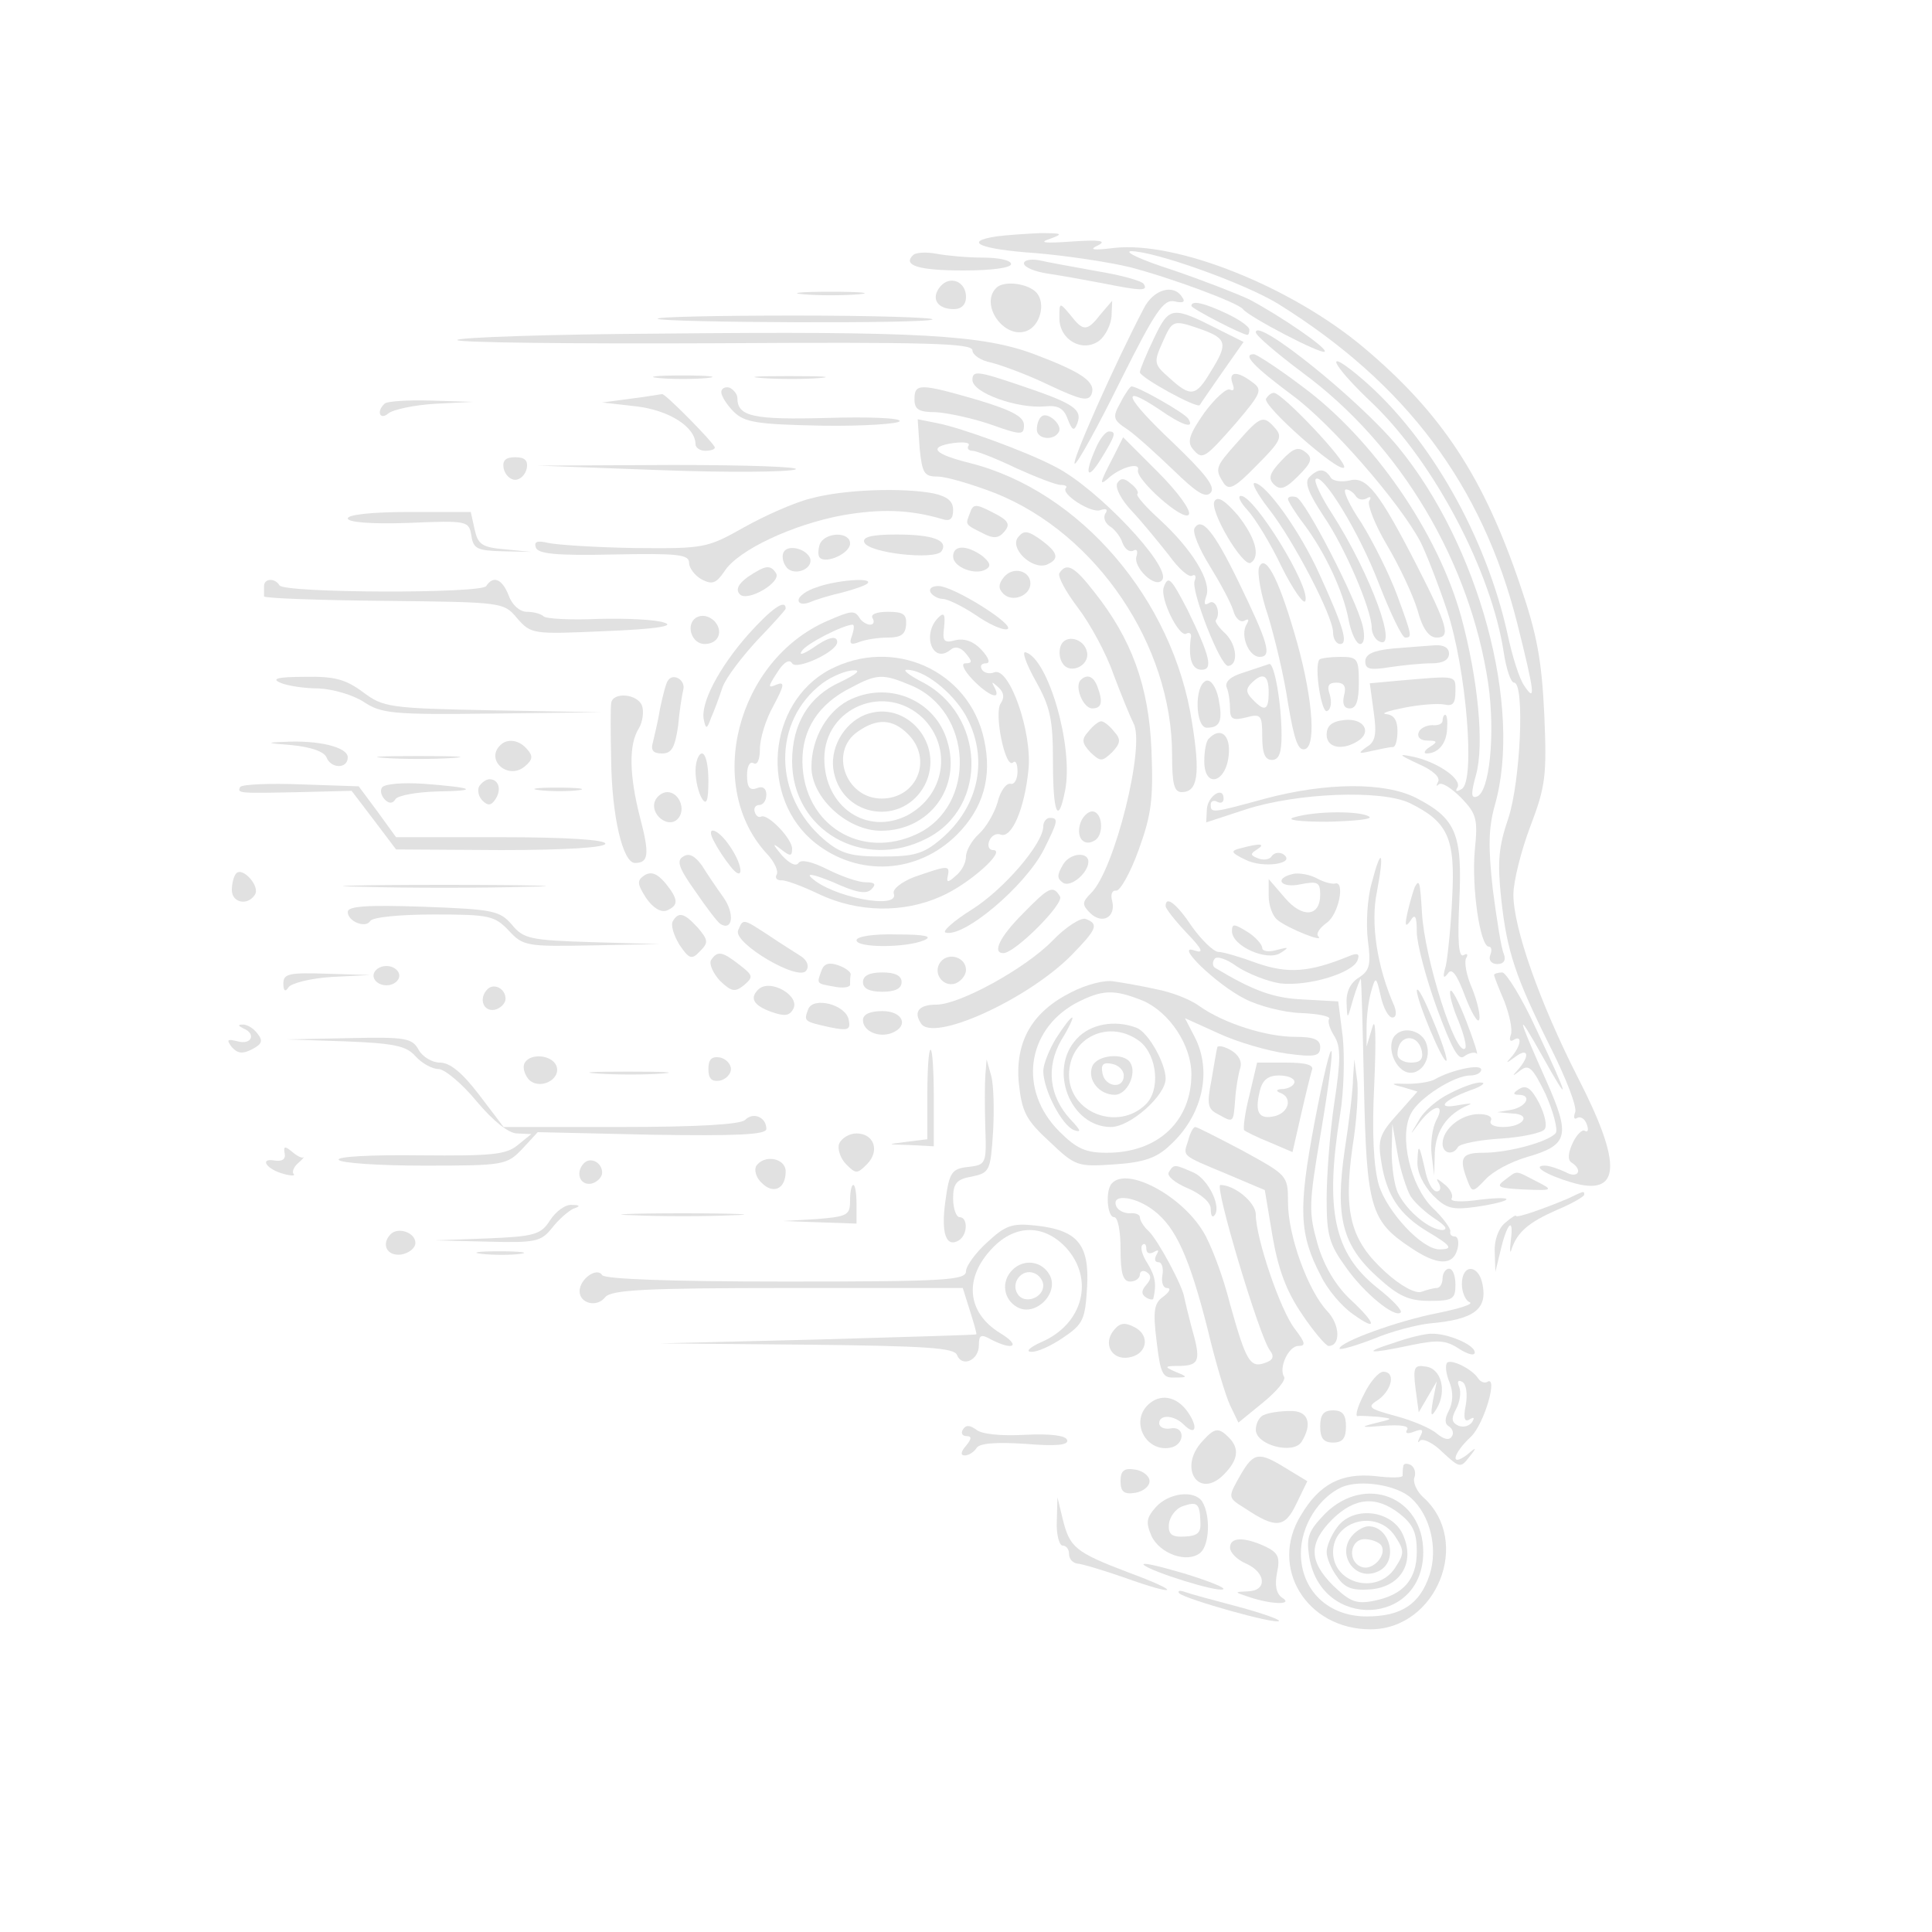  <svg  version="1.0" xmlns="http://www.w3.org/2000/svg"  width="300pt" height="300pt" viewBox="0 0 300 300"  preserveAspectRatio="xMidYMid meet">  <g transform="translate(0,300) scale(0.1,-0.1)" fill="#e1e1e1" stroke="none"> <path d="M1548 2633 c-54 -8 -27 -20 60 -26 48 -4 114 -14 147 -22 65 -17 167 -55 175 -65 9 -12 122 -71 127 -66 5 5 -68 55 -117 81 -19 9 -73 30 -120 46 -47 15 -75 28 -64 29 37 0 177 -50 229 -82 199 -124 317 -282 371 -496 27 -108 29 -124 11 -97 -8 11 -19 47 -26 80 -33 150 -119 304 -224 395 -64 55 -52 26 16 -38 95 -92 183 -260 202 -385 4 -26 11 -47 16 -47 17 0 10 -154 -9 -211 -15 -44 -17 -67 -11 -124 9 -83 22 -122 78 -234 23 -46 40 -90 37 -98 -3 -8 -2 -12 3 -9 5 3 12 -1 15 -10 3 -8 2 -13 -3 -10 -4 3 -13 -6 -19 -19 -7 -15 -8 -26 -2 -30 19 -12 10 -26 -9 -15 -11 5 -25 10 -32 10 -21 0 1 -14 41 -26 77 -23 80 27 10 163 -59 116 -100 232 -100 284 0 20 12 68 26 105 24 63 26 79 22 174 -4 84 -11 124 -37 200 -57 169 -122 268 -243 370 -113 95 -291 166 -388 155 -33 -4 -40 -3 -25 4 14 7 3 9 -40 6 -43 -3 -53 -2 -35 4 22 8 20 9 -15 9 -22 -1 -52 -3 -67 -5z"/> <path d="M1418 2604 c-17 -16 8 -24 78 -24 43 0 74 4 74 10 0 6 -20 10 -44 10 -24 0 -56 3 -72 6 -16 3 -32 2 -36 -2z"/> <path d="M1590 2591 c0 -6 17 -13 38 -16 20 -3 59 -10 85 -15 60 -12 70 -12 63 -1 -3 5 -36 14 -73 20 -38 7 -78 14 -90 17 -13 2 -23 0 -23 -5z"/> <path d="M1460 2555 c-15 -18 -5 -35 21 -35 12 0 19 7 19 19 0 24 -25 34 -40 16z"/> <path d="M1547 2553 c-26 -26 12 -80 47 -67 21 8 30 42 16 59 -13 15 -51 20 -63 8z"/> <path d="M1248 2543 c23 -2 61 -2 85 0 23 2 4 4 -43 4 -47 0 -66 -2 -42 -4z"/> <path d="M1776 2521 c-45 -86 -114 -241 -107 -241 4 0 36 58 71 129 54 108 67 127 84 123 13 -3 17 -1 12 6 -13 22 -45 13 -60 -17z"/> <path d="M1645 2506 c0 -34 36 -54 62 -35 10 8 18 25 19 38 l1 24 -18 -21 c-21 -27 -27 -27 -47 -1 -17 20 -17 20 -17 -5z"/> <path d="M1850 2525 c0 -4 79 -45 87 -45 2 0 3 4 3 8 0 5 -16 16 -35 25 -36 17 -55 21 -55 12z"/> <path d="M1792 2475 c-12 -25 -22 -49 -22 -53 0 -8 89 -57 93 -51 1 2 17 25 35 51 l33 47 -38 19 c-73 37 -77 37 -101 -13z m75 13 c38 -14 40 -22 13 -65 -23 -39 -31 -40 -64 -10 -24 21 -25 24 -11 55 16 36 16 36 62 20z"/> <path d="M1021 2505 c7 -6 420 -8 427 -1 3 3 -93 6 -213 6 -120 0 -216 -2 -214 -5z"/> <path d="M1028 2482 c-175 -1 -318 -6 -318 -10 0 -4 180 -6 400 -5 332 2 400 0 400 -11 0 -7 13 -16 29 -19 16 -4 57 -19 90 -35 49 -23 61 -26 66 -14 7 19 -15 34 -89 62 -80 30 -180 36 -578 32z"/> <path d="M1950 2484 c0 -5 33 -33 73 -63 152 -112 260 -294 288 -483 11 -78 2 -169 -18 -175 -9 -3 -9 5 -1 34 13 47 3 149 -23 245 -36 131 -137 277 -247 358 -37 28 -71 50 -75 50 -19 0 1 -20 60 -64 60 -44 167 -167 199 -228 8 -16 27 -64 41 -106 30 -91 44 -264 23 -277 -8 -5 -11 -4 -7 2 8 13 -31 40 -69 48 -24 5 -22 3 8 -11 23 -10 35 -21 31 -28 -3 -6 -3 -8 1 -4 5 4 20 -6 35 -21 24 -25 26 -33 21 -82 -5 -56 8 -149 22 -149 4 0 5 -6 2 -13 -3 -8 2 -14 11 -14 10 0 14 6 10 16 -4 9 -11 54 -17 100 -7 64 -7 94 3 130 44 153 -25 405 -150 557 -61 74 -221 202 -221 178z"/> <path d="M1510 2410 c0 -20 70 -45 113 -41 20 2 29 -3 35 -20 7 -18 10 -19 15 -6 8 22 -7 31 -90 59 -65 22 -73 23 -73 8z"/> <path d="M1023 2413 c20 -2 54 -2 75 0 20 2 3 4 -38 4 -41 0 -58 -2 -37 -4z"/> <path d="M1183 2413 c26 -2 67 -2 90 0 23 2 2 3 -48 3 -49 0 -68 -1 -42 -3z"/> <path d="M1914 2404 c3 -8 2 -12 -4 -9 -5 3 -23 -13 -40 -36 -23 -33 -27 -45 -18 -56 15 -18 18 -16 68 41 39 46 41 51 24 63 -24 18 -37 16 -30 -3z"/> <path d="M1120 2391 c0 -6 9 -20 19 -30 17 -17 36 -20 138 -22 64 -1 119 3 120 7 2 5 -49 7 -113 5 -114 -3 -139 2 -139 31 0 6 -6 13 -12 16 -7 2 -13 -1 -13 -7z"/> <path d="M1420 2380 c0 -16 7 -20 33 -20 17 -1 56 -9 85 -19 48 -17 52 -17 52 -1 0 13 -19 23 -72 39 -90 26 -98 26 -98 1z"/> <path d="M1740 2375 c-13 -23 -12 -27 11 -42 13 -9 45 -38 71 -63 36 -35 50 -44 58 -35 8 9 -9 30 -59 78 -73 69 -84 93 -22 52 37 -26 57 -32 46 -15 -6 9 -78 50 -88 50 -2 0 -10 -11 -17 -25z"/> <path d="M980 2381 l-45 -6 53 -6 c51 -6 92 -32 92 -59 0 -5 7 -10 15 -10 8 0 15 2 15 5 0 6 -79 86 -82 83 -2 0 -23 -4 -48 -7z"/> <path d="M1966 2381 c-7 -10 113 -116 121 -107 7 7 -96 116 -109 116 -4 0 -9 -4 -12 -9z"/> <path d="M597 2373 c-13 -12 -7 -26 6 -15 7 6 40 13 72 15 l60 3 -66 2 c-36 1 -69 -1 -72 -5z"/> <path d="M1617 2353 c-4 -3 -7 -12 -7 -20 0 -15 26 -18 34 -4 7 11 -18 33 -27 24z"/> <path d="M1428 2304 c4 -39 7 -44 28 -44 13 0 54 -12 90 -26 157 -63 274 -236 274 -406 0 -45 3 -58 15 -58 25 0 29 28 16 108 -29 191 -174 360 -345 403 -56 14 -66 25 -26 31 16 2 27 1 24 -4 -3 -4 0 -8 6 -8 6 0 37 -12 68 -27 31 -14 62 -26 69 -26 7 0 11 -2 8 -5 -8 -9 40 -40 54 -34 9 3 12 1 7 -6 -3 -6 0 -14 7 -19 7 -4 17 -16 20 -26 4 -10 11 -15 17 -12 5 3 7 0 5 -8 -7 -17 30 -53 40 -37 13 21 -101 142 -166 175 -43 23 -147 61 -184 68 l-30 6 3 -45z"/> <path d="M1922 2314 c-35 -39 -36 -42 -22 -64 8 -12 17 -8 51 27 36 36 41 44 30 57 -19 22 -23 21 -59 -20z"/> <path d="M1702 2305 c-19 -42 -14 -53 8 -17 22 36 24 42 12 42 -5 0 -14 -11 -20 -25z"/> <path d="M1730 2293 c-24 -46 -24 -49 -6 -33 20 16 47 22 43 10 -4 -14 71 -81 79 -69 4 6 -17 35 -48 66 l-54 54 -14 -28z"/> <path d="M1990 2285 c-19 -20 -21 -28 -12 -37 10 -10 18 -7 38 13 21 21 23 28 11 37 -11 9 -19 6 -37 -13z"/> <path d="M782 2273 c2 -10 10 -18 18 -18 8 0 16 8 18 18 2 12 -3 17 -18 17 -15 0 -20 -5 -18 -17z"/> <path d="M1025 2270 c105 -4 199 -3 210 1 11 4 -74 7 -190 7 l-210 -1 190 -7z"/> <path d="M2033 2259 c-8 -8 -1 -25 22 -60 33 -48 75 -146 75 -174 0 -8 5 -17 10 -20 34 -21 -11 103 -72 198 -17 26 -28 50 -25 53 10 11 67 -81 98 -162 18 -46 36 -84 41 -84 11 0 11 2 -13 67 -12 32 -37 82 -55 111 -19 28 -30 52 -24 52 5 0 12 -5 15 -10 4 -6 11 -7 17 -4 6 4 8 2 4 -4 -3 -6 9 -37 28 -69 19 -32 40 -77 47 -100 8 -30 18 -43 30 -43 22 0 17 18 -31 112 -58 113 -78 139 -104 132 -13 -3 -27 -1 -30 5 -9 14 -19 14 -33 0z"/> <path d="M1735 2250 c-4 -7 6 -26 22 -43 17 -18 42 -49 58 -69 15 -21 31 -35 36 -32 5 3 7 -1 4 -8 -6 -15 40 -133 52 -132 16 1 14 32 -4 50 -10 9 -17 19 -15 21 8 11 0 33 -10 27 -8 -5 -9 -2 -5 10 9 23 -22 73 -72 119 -22 20 -37 37 -35 40 3 2 -2 10 -10 16 -10 9 -16 9 -21 1z"/> <path d="M1970 2210 c38 -48 100 -167 100 -192 0 -10 5 -18 11 -18 13 0 5 27 -32 108 -30 67 -84 142 -101 142 -5 0 5 -18 22 -40z"/> <path d="M1259 2226 c-25 -6 -72 -27 -104 -45 -57 -32 -61 -33 -169 -32 -61 1 -122 5 -135 8 -17 4 -22 2 -19 -7 3 -10 31 -13 121 -11 100 2 117 0 117 -13 0 -8 9 -20 20 -26 16 -8 22 -6 35 13 21 33 107 73 184 87 58 10 103 9 154 -6 12 -4 17 0 17 14 0 14 -9 21 -31 26 -49 9 -139 6 -190 -8z"/> <path d="M1886 2222 c-9 -14 44 -103 56 -96 16 10 7 40 -20 74 -20 23 -31 30 -36 22z"/> <path d="M1937 2208 c12 -13 36 -52 53 -88 18 -36 35 -60 37 -53 8 22 -79 163 -100 163 -6 0 -1 -10 10 -22z"/> <path d="M2000 2225 c0 -3 11 -21 24 -38 34 -45 62 -106 70 -149 4 -21 12 -38 18 -38 6 0 8 11 4 28 -10 42 -89 195 -103 200 -7 2 -13 1 -13 -3z"/> <path d="M1506 2203 c-7 -18 -8 -17 20 -31 17 -9 25 -8 34 3 9 11 6 17 -18 29 -27 14 -31 14 -36 -1z"/> <path d="M540 2195 c0 -6 36 -9 94 -7 93 4 94 3 98 -20 3 -20 9 -23 48 -24 l45 -1 -41 4 c-36 3 -42 8 -47 31 l-6 27 -95 0 c-57 0 -96 -4 -96 -10z"/> <path d="M1855 2180 c-4 -6 7 -32 23 -58 16 -26 33 -57 37 -70 3 -12 11 -19 17 -16 7 4 8 2 4 -5 -11 -17 3 -51 20 -51 20 0 13 22 -33 117 -38 78 -57 101 -68 83z"/> <path d="M1581 2166 c-14 -17 21 -51 44 -43 21 9 18 19 -9 39 -20 14 -26 15 -35 4z"/> <path d="M1273 2155 c-3 -9 -3 -18 0 -21 10 -10 47 7 47 22 0 19 -39 18 -47 -1z"/> <path d="M1342 2158 c6 -17 110 -28 120 -14 11 17 -13 26 -70 26 -39 0 -53 -4 -50 -12z"/> <path d="M1217 2143 c-3 -5 -2 -15 3 -22 10 -17 43 -6 38 12 -6 15 -34 22 -41 10z"/> <path d="M1480 2136 c0 -17 35 -30 51 -20 9 5 6 11 -6 21 -24 17 -45 17 -45 -1z"/> <path d="M1955 2119 c-3 -9 3 -43 14 -75 10 -33 25 -94 31 -136 10 -59 16 -75 27 -71 18 7 10 90 -18 183 -25 85 -45 121 -54 99z"/> <path d="M1161 2104 c-15 -11 -19 -20 -12 -27 12 -12 65 19 56 33 -9 14 -17 12 -44 -6z"/> <path d="M1559 2104 c-9 -11 -9 -18 -1 -26 14 -14 42 -3 42 16 0 20 -27 27 -41 10z"/> <path d="M1645 2110 c-3 -5 10 -29 29 -54 19 -25 44 -71 55 -103 12 -32 26 -66 31 -76 19 -33 -29 -228 -66 -264 -14 -14 -14 -18 -1 -31 19 -18 40 -6 34 19 -3 10 0 17 6 16 6 -1 22 27 35 63 20 55 23 79 20 155 -4 100 -31 173 -89 246 -31 40 -43 46 -54 29z"/> <path d="M410 2090 c0 -5 0 -13 0 -16 0 -3 84 -6 186 -7 185 -2 186 -2 207 -27 22 -25 24 -25 137 -20 78 3 108 8 92 13 -13 5 -59 7 -102 6 -43 -2 -82 0 -86 4 -4 4 -16 7 -26 7 -11 0 -23 11 -28 25 -10 26 -24 32 -35 15 -7 -12 -313 -11 -321 1 -7 12 -24 11 -24 -1z"/> <path d="M1268 2088 c-16 -5 -28 -14 -28 -20 0 -6 8 -7 18 -3 9 4 32 11 50 15 19 5 36 11 39 14 10 10 -50 5 -79 -6z"/> <path d="M1807 2088 c-6 -18 24 -78 35 -72 5 3 9 0 7 -7 -4 -32 2 -49 17 -49 18 0 13 21 -22 93 -26 50 -30 54 -37 35z"/> <path d="M1445 2080 c3 -5 12 -10 19 -10 7 0 30 -11 51 -25 20 -14 42 -24 49 -22 15 5 -83 67 -107 67 -10 0 -15 -4 -12 -10z"/> <path d="M1162 2015 c-46 -52 -75 -108 -69 -133 3 -15 5 -14 11 3 5 11 13 33 18 48 6 16 31 48 54 73 24 25 44 47 44 49 0 16 -23 -1 -58 -40z"/> <path d="M1081 2041 c-17 -11 -7 -41 13 -41 22 0 30 20 15 36 -9 8 -19 10 -28 5z"/> <path d="M1285 2036 c-141 -61 -192 -258 -93 -363 11 -12 17 -26 14 -31 -3 -5 0 -9 7 -9 6 1 33 -9 60 -22 60 -28 130 -29 188 -3 44 19 103 72 81 72 -6 0 -9 6 -6 14 3 8 11 13 18 10 17 -6 37 40 43 101 6 59 -30 160 -53 151 -7 -3 -16 -1 -19 4 -4 6 -1 10 6 10 7 0 5 8 -7 21 -12 13 -26 18 -40 15 -18 -5 -21 -2 -18 20 2 20 0 24 -9 15 -26 -26 -9 -73 19 -50 7 6 16 4 24 -6 10 -12 10 -15 -1 -15 -7 0 -3 -10 11 -25 25 -26 46 -34 34 -12 -5 9 -4 9 6 0 9 -8 10 -16 4 -25 -11 -15 7 -103 19 -92 4 4 7 -2 7 -14 0 -12 -5 -21 -11 -19 -7 1 -16 -12 -20 -29 -5 -17 -18 -39 -29 -49 -11 -10 -20 -26 -20 -35 0 -10 -7 -23 -16 -30 -12 -11 -15 -11 -12 1 3 16 -1 15 -53 -3 -20 -8 -34 -19 -31 -26 8 -25 -96 -5 -128 25 -9 8 5 5 34 -7 35 -16 51 -19 59 -11 8 8 6 11 -9 11 -11 0 -37 9 -59 20 -24 12 -41 16 -45 10 -4 -6 -14 -1 -26 12 -15 18 -15 20 -1 9 14 -11 17 -11 17 1 0 16 -38 55 -48 50 -4 -2 -8 1 -10 7 -2 6 1 11 7 11 6 0 11 7 11 16 0 10 -6 14 -15 10 -11 -4 -15 2 -15 20 0 14 4 22 10 19 6 -4 10 6 10 22 0 16 9 46 21 67 17 32 18 38 5 33 -14 -6 -14 -4 1 19 10 16 19 21 23 14 7 -11 70 18 70 33 0 11 -14 8 -39 -10 -14 -9 -21 -11 -16 -4 6 11 65 41 79 41 3 0 2 -8 -1 -17 -5 -13 -2 -15 11 -10 10 4 30 7 45 7 20 0 27 5 28 20 1 16 -4 20 -28 20 -18 0 -28 -4 -24 -10 3 -5 2 -10 -4 -10 -5 0 -13 5 -16 10 -8 13 -13 12 -50 -4z"/> <path d="M1647 1997 c-3 -8 -2 -20 3 -27 11 -18 42 -4 38 17 -4 22 -34 29 -41 10z"/> <path d="M2163 1993 c-31 -3 -43 -9 -43 -20 0 -12 7 -14 38 -9 20 3 49 6 65 6 17 0 27 5 27 15 0 9 -8 14 -22 13 -13 -1 -42 -3 -65 -5z"/> <path d="M1608 1943 c23 -41 27 -60 27 -125 0 -81 8 -101 19 -45 13 68 -26 203 -61 214 -7 3 0 -17 15 -44z"/> <path d="M1288 1960 c-97 -52 -109 -200 -22 -269 67 -53 159 -48 220 13 41 41 55 90 42 148 -23 107 -141 160 -240 108z m17 -19 c-49 -22 -75 -65 -75 -123 0 -107 110 -171 209 -120 97 49 91 194 -9 244 -19 10 -29 18 -22 18 27 0 70 -34 91 -70 37 -66 22 -142 -38 -193 -27 -23 -42 -27 -91 -27 -48 0 -64 4 -90 26 -80 68 -81 184 -3 243 15 11 37 20 48 20 13 1 5 -6 -20 -18z m109 -5 c97 -40 103 -187 10 -231 -87 -41 -176 14 -178 111 -1 51 25 91 75 116 41 22 50 22 93 4z"/> <path d="M1323 1915 c-37 -16 -63 -60 -63 -106 0 -48 56 -99 108 -99 75 0 125 67 103 139 -18 62 -87 93 -148 66z m111 -31 c45 -46 33 -119 -25 -150 -63 -32 -129 13 -129 88 0 80 96 119 154 62z"/> <path d="M1343 1890 c-34 -14 -56 -54 -48 -90 15 -70 107 -83 141 -19 32 63 -29 134 -93 109z m67 -30 c39 -39 14 -100 -41 -100 -56 0 -82 73 -37 104 30 21 54 20 78 -4z"/> <path d="M2049 1976 c-9 -9 3 -86 12 -80 6 3 7 14 4 25 -5 14 -2 19 10 19 12 0 16 -6 12 -20 -3 -13 0 -20 9 -20 10 0 14 12 14 40 0 37 -2 40 -28 40 -16 0 -31 -2 -33 -4z"/> <path d="M1932 1956 c-21 -6 -31 -15 -27 -24 3 -7 5 -22 5 -33 0 -16 5 -18 25 -13 23 6 25 4 25 -30 0 -25 4 -36 15 -36 11 0 15 11 15 38 0 49 -11 112 -19 111 -3 -1 -21 -7 -39 -13z m38 -31 c0 -28 -6 -31 -25 -11 -10 10 -11 16 -2 25 18 18 27 13 27 -14z"/> <path d="M435 1940 c11 -5 38 -9 60 -9 22 -1 53 -10 70 -21 27 -18 45 -20 200 -18 l170 2 -169 3 c-163 3 -171 5 -202 28 -27 20 -44 25 -91 24 -42 0 -52 -3 -38 -9z"/> <path d="M1037 1943 c-3 -4 -8 -24 -12 -43 -3 -19 -9 -43 -11 -52 -4 -13 0 -18 14 -18 15 0 20 9 25 43 2 23 6 48 8 56 4 15 -16 27 -24 14z"/> <path d="M1678 1944 c-10 -10 4 -44 18 -44 15 0 17 10 8 34 -6 16 -16 20 -26 10z"/> <path d="M1873 1943 c-19 -7 -17 -73 1 -73 21 0 25 11 18 46 -4 18 -12 29 -19 27z"/> <path d="M2171 1943 l-44 -4 6 -44 c5 -35 3 -47 -11 -55 -14 -10 -13 -11 8 -6 14 3 28 6 33 6 4 0 7 11 7 25 0 17 -6 25 -17 26 -10 1 2 5 27 10 25 5 53 7 63 5 13 -3 17 2 17 20 0 26 4 25 -89 17z"/> <path d="M949 1908 c-1 -7 -1 -47 0 -88 1 -87 18 -160 37 -160 21 0 23 13 8 70 -17 66 -18 114 -2 139 6 10 8 26 5 35 -7 19 -46 22 -48 4z"/> <path d="M2088 1882 c-20 -2 -28 -9 -28 -23 0 -20 24 -25 48 -10 23 14 10 36 -20 33z"/> <path d="M2240 1881 c0 -5 -7 -8 -16 -7 -9 0 -19 -5 -21 -11 -3 -8 3 -13 14 -13 15 0 16 -2 3 -10 -8 -5 -10 -10 -5 -10 18 0 31 15 32 38 1 12 0 22 -3 22 -2 0 -4 -4 -4 -9z"/> <path d="M1690 1864 c-11 -12 -10 -18 3 -32 16 -15 18 -15 34 0 13 14 14 20 3 32 -7 9 -16 16 -20 16 -4 0 -13 -7 -20 -16z"/> <path d="M1877 1853 c-4 -3 -7 -19 -7 -35 0 -43 34 -34 38 10 3 31 -13 44 -31 25z"/> <path d="M453 1843 c30 -3 50 -10 54 -19 7 -18 33 -18 33 0 0 16 -46 27 -99 24 -29 -1 -27 -2 12 -5z"/> <path d="M777 1843 c-24 -23 12 -55 38 -33 12 10 13 16 4 26 -12 15 -31 18 -42 7z"/> <path d="M598 1823 c28 -2 76 -2 105 0 28 2 5 3 -53 3 -58 0 -81 -1 -52 -3z"/> <path d="M1080 1803 c0 -16 5 -35 10 -43 7 -11 10 -4 10 28 0 23 -4 42 -10 42 -5 0 -10 -12 -10 -27z"/> <path d="M373 1778 c-5 -10 -3 -10 93 -8 l80 2 35 -46 34 -45 163 -1 c101 0 162 4 162 10 0 6 -61 10 -162 10 l-163 0 -29 40 -29 39 -89 3 c-50 2 -92 0 -95 -4z"/> <path d="M593 1777 c-3 -5 -1 -13 5 -19 6 -6 12 -6 16 1 4 6 33 11 64 12 68 1 59 6 -21 12 -32 2 -60 0 -64 -6z"/> <path d="M744 1779 c-3 -6 -1 -16 5 -22 9 -9 14 -8 21 3 9 15 4 30 -10 30 -5 0 -12 -5 -16 -11z"/> <path d="M838 1773 c18 -2 45 -2 60 0 15 2 0 4 -33 4 -33 0 -45 -2 -27 -4z"/> <path d="M1965 1760 c-84 -23 -85 -23 -85 -9 0 5 5 7 10 4 6 -3 10 -1 10 5 0 20 -25 4 -26 -17 l-1 -20 61 20 c80 26 211 31 255 10 59 -29 71 -54 66 -146 -2 -45 -7 -93 -10 -107 -5 -17 -4 -21 3 -12 6 10 14 0 27 -35 10 -26 20 -43 22 -36 2 6 -3 28 -11 48 -9 20 -13 42 -9 48 3 5 1 7 -4 4 -8 -5 -10 21 -7 83 5 105 -5 129 -67 161 -49 25 -140 24 -234 -1z"/> <path d="M1017 1756 c-8 -20 20 -43 35 -28 14 14 3 42 -16 42 -7 0 -16 -6 -19 -14z"/> <path d="M1677 1720 c-6 -22 7 -35 23 -25 15 9 12 45 -4 45 -7 0 -16 -9 -19 -20z"/> <path d="M2010 1731 c-15 -4 6 -7 51 -7 42 1 72 4 65 8 -14 9 -82 9 -116 -1z"/> <path d="M1620 1717 c0 -27 -62 -99 -112 -130 -27 -17 -45 -33 -40 -35 28 -9 124 72 153 129 22 44 23 49 9 49 -5 0 -10 -6 -10 -13z"/> <path d="M1109 1693 c5 -10 16 -27 25 -38 21 -27 21 -1 0 30 -19 29 -40 35 -25 8z"/> <path d="M1927 1683 c-17 -4 -16 -7 7 -18 27 -14 81 -6 58 9 -6 3 -13 2 -17 -3 -3 -6 -13 -7 -21 -4 -13 5 -13 7 -2 14 14 9 5 10 -25 2z"/> <path d="M1061 1670 c-11 -6 -7 -18 18 -53 17 -25 35 -49 40 -52 19 -11 22 17 4 42 -10 14 -25 36 -33 49 -11 15 -20 20 -29 14z"/> <path d="M1651 1658 c-10 -17 -10 -22 0 -29 12 -7 38 15 39 32 1 17 -28 15 -39 -3z"/> <path d="M2130 1629 c-7 -24 -9 -64 -6 -89 5 -38 3 -47 -14 -58 -13 -8 -20 -22 -19 -40 1 -26 1 -26 10 6 5 17 11 32 12 32 1 0 3 -75 5 -168 4 -186 10 -208 72 -249 41 -28 66 -29 73 -3 3 11 1 20 -4 20 -5 0 -8 3 -7 8 1 4 -11 21 -28 37 -34 34 -52 111 -33 146 12 24 67 59 92 59 9 0 17 4 17 9 0 10 -48 -1 -72 -15 -7 -4 -26 -7 -43 -7 -26 1 -27 0 -7 -5 l23 -7 -31 -35 c-28 -31 -31 -40 -25 -75 8 -51 28 -81 71 -107 37 -22 42 -28 19 -28 -27 0 -81 58 -94 100 -8 28 -11 80 -7 158 3 71 2 105 -3 87 l-9 -30 0 30 c0 17 3 41 7 55 7 25 8 24 15 -7 4 -18 12 -33 18 -33 6 0 7 7 3 18 -27 61 -37 129 -27 177 12 63 7 72 -8 14z m60 -486 c7 -11 25 -27 39 -36 15 -10 20 -16 11 -17 -20 0 -55 29 -69 57 -6 12 -10 41 -10 65 l1 43 8 -46 c4 -25 14 -55 20 -66z"/> <path d="M367 1644 c-4 -4 -7 -16 -7 -26 0 -20 25 -25 36 -7 8 13 -19 43 -29 33z"/> <path d="M1001 1641 c-12 -8 -12 -13 2 -35 11 -16 23 -23 32 -20 19 8 19 17 -2 43 -13 15 -22 18 -32 12z"/> <path d="M2008 1643 c-31 -7 -19 -23 12 -16 26 5 30 3 30 -16 0 -35 -28 -37 -55 -5 l-25 29 0 -26 c0 -15 6 -31 13 -37 15 -13 75 -37 64 -26 -4 4 2 13 13 21 19 13 29 66 13 61 -5 -1 -17 2 -28 8 -11 6 -28 9 -37 7z"/> <path d="M563 1623 c70 -2 184 -2 255 0 70 1 12 3 -128 3 -140 0 -198 -2 -127 -3z"/> <path d="M2197 1623 c-2 -5 -7 -21 -11 -38 -5 -22 -4 -26 4 -15 7 12 10 8 10 -17 0 -18 14 -71 31 -118 24 -65 34 -83 43 -75 7 5 16 7 19 4 3 -4 -4 19 -16 50 -12 31 -23 52 -25 47 -2 -5 4 -26 13 -47 8 -20 13 -39 10 -42 -14 -14 -63 139 -67 211 -3 49 -4 52 -11 40z"/> <path d="M1588 1581 c-35 -35 -48 -61 -30 -61 18 0 95 77 88 88 -11 18 -17 15 -58 -27z"/> <path d="M540 1584 c0 -15 28 -26 35 -14 4 6 48 10 99 10 86 0 94 -2 116 -25 22 -24 28 -25 129 -23 l106 2 -105 3 c-96 3 -107 5 -125 27 -19 22 -29 24 -137 28 -88 3 -118 1 -118 -8z"/> <path d="M1810 1593 c0 -4 15 -23 33 -42 24 -25 27 -32 12 -27 -33 12 34 -53 78 -75 21 -11 60 -21 86 -22 27 -1 47 -5 45 -9 -3 -4 1 -16 8 -27 10 -16 10 -37 0 -103 -7 -46 -12 -114 -12 -150 0 -56 4 -70 30 -106 29 -41 76 -79 85 -70 3 3 -13 20 -36 38 -68 54 -82 121 -58 270 6 36 7 90 4 120 l-7 55 -54 3 c-46 2 -77 13 -137 49 -4 2 -5 9 -1 14 3 5 19 0 35 -12 17 -11 47 -23 67 -26 43 -5 113 16 120 36 4 10 0 12 -14 6 -61 -25 -94 -27 -141 -11 -27 10 -54 18 -62 18 -7 1 -25 18 -40 39 -24 36 -41 49 -41 32z"/> <path d="M1045 1570 c-4 -6 1 -22 10 -37 15 -22 19 -24 32 -10 13 13 13 17 -3 36 -21 23 -30 26 -39 11z"/> <path d="M1634 1539 c-42 -43 -144 -99 -180 -99 -27 0 -36 -11 -24 -29 18 -30 164 36 233 105 40 41 44 49 23 57 -7 3 -31 -12 -52 -34z"/> <path d="M1146 1555 c-7 -20 95 -80 106 -62 5 7 1 16 -8 22 -9 6 -32 20 -51 33 -40 26 -39 26 -47 7z"/> <path d="M1913 1554 c0 -23 54 -47 75 -34 14 9 14 10 -5 5 -13 -4 -23 -2 -23 3 0 5 -10 17 -23 25 -21 13 -24 13 -24 1z"/> <path d="M1330 1540 c0 -12 77 -12 105 0 14 6 2 9 -42 9 -36 1 -63 -3 -63 -9z"/> <path d="M1104 1509 c-3 -6 3 -20 14 -32 18 -17 23 -18 37 -7 15 13 15 15 -7 32 -27 21 -34 22 -44 7z"/> <path d="M1461 1507 c-14 -17 3 -41 23 -34 9 4 16 13 16 21 0 19 -26 28 -39 13z"/> <path d="M1276 1494 c-8 -22 -9 -21 19 -26 14 -3 25 -1 25 3 0 5 0 12 1 16 0 4 -8 10 -19 14 -14 5 -22 3 -26 -7z"/> <path d="M580 1485 c0 -8 9 -15 20 -15 11 0 20 7 20 15 0 8 -9 15 -20 15 -11 0 -20 -7 -20 -15z"/> <path d="M440 1473 c0 -12 3 -14 8 -6 4 6 34 14 67 16 l60 3 -67 2 c-59 2 -68 0 -68 -15z"/> <path d="M1340 1475 c0 -10 10 -15 30 -15 20 0 30 5 30 15 0 10 -10 15 -30 15 -20 0 -30 -5 -30 -15z"/> <path d="M2320 1486 c0 -2 7 -20 16 -41 8 -21 13 -44 10 -52 -3 -8 -1 -11 4 -8 14 9 12 -8 -2 -25 -11 -12 -10 -12 5 -1 20 15 23 2 5 -19 -11 -12 -10 -12 3 -2 13 10 19 4 39 -37 12 -27 19 -54 16 -60 -9 -13 -72 -31 -113 -31 -34 0 -38 -8 -24 -44 7 -18 8 -18 28 3 11 12 39 27 63 34 66 19 69 33 31 119 -46 103 -48 113 -6 38 45 -81 42 -67 -10 43 -22 48 -46 86 -52 87 -7 0 -13 -2 -13 -4z"/> <path d="M1663 1459 c-60 -30 -87 -76 -81 -141 5 -45 11 -57 48 -91 40 -38 43 -39 101 -35 45 3 65 10 85 29 51 46 67 115 39 169 l-15 29 53 -24 c28 -13 76 -27 105 -31 44 -6 52 -4 52 10 0 12 -10 16 -39 16 -45 0 -111 21 -149 48 -15 11 -45 22 -67 26 -22 5 -51 10 -65 12 -14 3 -44 -5 -67 -17z m112 -13 c41 -18 75 -69 75 -114 0 -73 -52 -122 -131 -122 -33 0 -47 6 -74 33 -64 64 -51 157 25 199 42 22 60 22 105 4z"/> <path d="M1640 1388 c-11 -18 -20 -41 -20 -51 0 -29 29 -85 48 -92 12 -4 10 0 -6 17 -33 36 -38 81 -14 123 12 19 19 35 17 35 -3 0 -14 -15 -25 -32z"/> <path d="M1672 1387 c-45 -48 -10 -137 53 -137 30 0 85 49 85 75 0 24 -27 72 -45 79 -34 13 -72 6 -93 -17z m99 -5 c26 -22 31 -75 8 -97 -43 -42 -119 -13 -119 46 0 59 64 88 111 51z"/> <path d="M1696 1344 c-8 -21 11 -44 35 -44 19 0 35 33 24 50 -10 16 -52 12 -59 -6z m49 -14 c0 -22 -29 -18 -33 3 -3 14 1 18 15 15 10 -2 18 -10 18 -18z"/> <path d="M757 1464 c-14 -14 -7 -35 11 -32 9 2 17 10 17 17 0 16 -18 25 -28 15z"/> <path d="M1177 1463 c-13 -13 -7 -24 20 -34 20 -7 28 -7 34 3 14 21 -36 50 -54 31z"/> <path d="M2200 1462 c0 -16 41 -114 46 -109 2 2 -7 30 -21 63 -13 32 -24 53 -25 46z"/> <path d="M1255 1433 c-7 -19 -7 -19 33 -28 29 -6 33 -4 30 11 -4 24 -55 37 -63 17z"/> <path d="M1340 1416 c0 -17 24 -28 45 -20 27 11 17 34 -15 34 -19 0 -30 -5 -30 -14z"/> <path d="M378 1403 c20 -8 13 -26 -9 -20 -16 4 -18 3 -9 -9 9 -10 17 -11 32 -3 15 8 17 13 7 25 -6 8 -17 14 -23 13 -7 0 -6 -2 2 -6z"/> <path d="M2167 1393 c-12 -11 -7 -40 9 -53 21 -18 49 9 39 39 -6 20 -34 28 -48 14z m41 -26 c2 -12 -3 -17 -17 -17 -12 0 -21 6 -21 13 0 31 32 34 38 4z"/> <path d="M536 1383 c76 -3 95 -7 109 -23 10 -11 26 -20 36 -20 9 0 36 -22 59 -50 26 -31 50 -50 63 -50 l22 -1 -21 -17 c-18 -15 -40 -17 -152 -16 -76 1 -130 -2 -126 -7 3 -5 63 -9 133 -9 124 0 128 1 152 26 l24 26 177 -4 c133 -2 178 0 178 9 0 18 -20 27 -33 14 -7 -7 -73 -11 -193 -11 l-182 0 -38 50 c-26 34 -45 50 -61 50 -12 0 -27 9 -33 20 -10 18 -20 20 -108 18 l-97 -2 91 -3z"/> <path d="M1890 1373 c-1 -4 -5 -27 -9 -51 -7 -36 -6 -44 10 -52 25 -14 24 -14 27 23 1 17 5 40 8 49 3 10 -3 21 -16 28 -11 6 -20 7 -20 3z"/> <path d="M2041 1256 c-25 -133 -24 -172 10 -237 10 -21 32 -47 49 -59 40 -29 38 -16 -4 23 -22 21 -40 51 -50 85 -14 50 -14 61 5 173 27 161 20 172 -10 15z"/> <path d="M1440 1301 l0 -70 -32 -4 c-32 -4 -32 -4 5 -5 l37 -2 0 75 c0 41 -2 75 -5 75 -3 0 -5 -31 -5 -69z"/> <path d="M815 1350 c-4 -6 -1 -17 5 -25 16 -19 52 -2 44 20 -7 17 -40 20 -49 5z"/> <path d="M1100 1340 c0 -15 5 -20 18 -18 9 2 17 10 17 18 0 8 -8 16 -17 18 -13 2 -18 -3 -18 -18z"/> <path d="M1530 1330 c-1 -14 -1 -51 0 -82 2 -55 1 -57 -27 -60 -25 -3 -29 -8 -35 -53 -7 -50 1 -73 21 -61 14 9 14 36 1 36 -5 0 -10 13 -10 29 0 23 5 30 29 34 28 6 29 9 33 69 2 35 1 74 -3 88 l-7 25 -2 -25z"/> <path d="M1940 1299 c-7 -27 -10 -52 -8 -54 2 -2 20 -11 40 -19 l35 -15 13 57 c7 31 15 63 17 70 4 8 -8 12 -40 12 l-45 0 -12 -51z m70 21 c0 -5 -8 -10 -17 -11 -11 0 -13 -3 -5 -6 19 -7 14 -30 -8 -36 -25 -6 -32 5 -24 38 4 18 13 25 30 25 13 0 24 -4 24 -10z"/> <path d="M2101 1326 c0 -17 -6 -67 -13 -112 -15 -104 -4 -148 52 -198 32 -29 48 -36 80 -36 36 0 40 3 40 25 0 14 -4 25 -10 25 -5 0 -10 -7 -10 -15 0 -8 -4 -15 -9 -15 -5 0 -16 -3 -24 -6 -9 -3 -32 9 -56 31 -54 49 -65 92 -51 193 7 43 10 91 7 107 l-4 30 -2 -29z"/> <path d="M928 1333 c29 -2 74 -2 100 0 26 2 2 3 -53 3 -55 0 -76 -1 -47 -3z"/> <path d="M2251 1302 c-19 -9 -41 -28 -48 -42 -15 -25 -15 -25 2 -2 22 28 40 29 25 2 -6 -12 -9 -35 -7 -53 l4 -32 1 36 c2 34 19 59 52 73 8 3 2 3 -15 0 -36 -7 -25 7 18 23 18 6 25 12 17 12 -8 1 -30 -7 -49 -17z"/> <path d="M2359 1309 c-10 -6 -10 -9 -1 -9 21 0 13 -18 -10 -23 l-23 -4 23 -2 c31 -1 18 -21 -14 -21 -14 0 -22 4 -19 10 3 6 -5 10 -19 10 -27 0 -56 -23 -56 -46 0 -15 16 -19 24 -5 3 5 33 11 66 13 33 2 64 9 68 14 5 5 1 23 -8 41 -12 23 -20 29 -31 22z"/> <path d="M1845 1229 c-8 -25 -12 -22 60 -52 l59 -25 12 -72 c9 -52 22 -86 46 -121 18 -27 37 -49 41 -49 19 0 18 33 -2 54 -30 32 -61 117 -61 169 0 42 -1 42 -70 80 -38 20 -71 37 -74 37 -3 0 -8 -9 -11 -21z"/> <path d="M1303 1224 c-3 -8 2 -23 11 -32 15 -15 17 -15 32 0 21 21 11 48 -16 48 -11 0 -23 -7 -27 -16z"/> <path d="M442 1209 c2 -9 -4 -13 -16 -11 -24 4 -12 -14 15 -21 11 -3 18 -3 15 0 -3 3 0 11 7 17 7 6 10 10 8 9 -2 -2 -10 2 -18 9 -11 9 -13 8 -11 -3z"/> <path d="M2201 1197 c-1 -17 9 -37 24 -53 21 -21 30 -23 67 -18 60 9 64 18 5 11 -27 -4 -46 -3 -43 2 3 5 -2 15 -11 22 -12 10 -14 10 -9 2 4 -7 3 -13 -3 -13 -6 0 -13 12 -17 28 -10 45 -12 49 -13 19z"/> <path d="M907 1194 c-14 -14 -7 -35 11 -32 9 2 17 10 17 17 0 16 -18 25 -28 15z"/> <path d="M1174 1189 c-3 -6 0 -18 9 -26 18 -18 37 -9 37 18 0 21 -34 27 -46 8z"/> <path d="M1815 1180 c-4 -6 10 -17 29 -25 21 -9 36 -22 36 -32 0 -9 2 -14 5 -11 13 12 -8 56 -31 67 -30 13 -31 14 -39 1z"/> <path d="M2337 1168 c-15 -11 -11 -13 29 -15 46 -2 47 -1 19 13 -33 17 -28 17 -48 2z"/> <path d="M1727 1163 c-11 -10 -8 -53 3 -53 6 0 10 -22 10 -50 0 -38 4 -50 15 -50 8 0 15 5 15 11 0 5 5 7 10 4 8 -5 8 -11 0 -20 -8 -9 -8 -15 0 -20 5 -3 11 -4 11 -1 5 22 3 34 -9 54 -8 12 -12 25 -8 29 3 3 6 1 6 -6 0 -7 5 -9 12 -5 7 4 8 3 4 -4 -4 -7 -3 -12 3 -12 5 0 8 -9 6 -20 -2 -11 1 -20 7 -20 7 0 4 -6 -5 -13 -15 -10 -17 -22 -11 -70 6 -50 9 -57 28 -56 21 0 21 1 1 9 -18 8 -17 9 8 9 30 1 32 9 17 61 -5 19 -10 40 -11 45 -2 17 -40 88 -55 103 -8 7 -14 17 -14 22 0 4 -7 7 -16 6 -9 0 -19 5 -21 12 -7 19 31 14 59 -8 34 -26 55 -73 83 -183 12 -51 28 -104 35 -119 l13 -27 38 31 c21 17 36 35 33 40 -9 14 7 48 22 48 12 0 11 5 -5 26 -23 29 -61 142 -61 178 0 19 -33 46 -55 46 -10 0 61 -237 77 -257 7 -9 5 -15 -7 -19 -24 -9 -30 2 -55 91 -11 44 -30 94 -42 113 -34 56 -117 100 -141 75z"/> <path d="M1320 1136 c0 -23 -4 -25 -52 -29 l-53 -3 58 -2 57 -2 0 30 c0 17 -2 30 -5 30 -3 0 -5 -11 -5 -24z"/> <path d="M2435 1139 c-33 -14 -80 -31 -81 -27 0 2 -8 -3 -17 -11 -10 -8 -17 -27 -16 -45 l1 -31 8 33 c10 43 21 54 16 16 -2 -16 -1 -22 1 -14 9 27 27 42 70 61 24 10 43 21 43 24 0 6 0 6 -25 -6z"/> <path d="M854 1105 c-14 -22 -24 -25 -97 -28 l-82 -3 82 -2 c75 -2 83 0 100 21 10 13 25 26 33 30 12 4 11 6 -2 6 -10 1 -25 -10 -34 -24z"/> <path d="M983 1113 c42 -2 112 -2 155 0 42 1 7 3 -78 3 -85 0 -120 -2 -77 -3z"/> <path d="M1533 1071 c-18 -16 -33 -37 -33 -45 0 -14 -33 -16 -279 -16 -185 0 -282 4 -286 10 -8 13 -35 -6 -35 -25 0 -19 27 -26 40 -9 10 11 60 14 284 14 l271 0 11 -35 c6 -19 11 -36 10 -37 -1 -1 -111 -4 -246 -8 l-245 -6 228 -2 c187 -2 229 -5 233 -16 8 -20 34 -8 34 15 0 16 3 18 19 9 35 -18 47 -10 14 10 -52 32 -57 86 -11 133 35 36 79 36 113 0 45 -49 27 -119 -38 -147 -18 -8 -25 -15 -16 -15 9 -1 31 9 50 22 31 21 34 28 37 78 4 67 -15 89 -80 96 -37 4 -47 0 -75 -26z"/> <path d="M607 1084 c-16 -16 -6 -35 16 -32 12 2 22 10 22 18 0 16 -26 25 -38 14z"/> <path d="M748 1053 c18 -2 45 -2 60 0 15 2 0 4 -33 4 -33 0 -45 -2 -27 -4z"/> <path d="M1572 1028 c-18 -18 -14 -46 8 -58 28 -15 65 22 50 50 -12 22 -40 26 -58 8z m48 -24 c0 -20 -30 -30 -40 -13 -11 17 7 40 26 32 8 -3 14 -12 14 -19z"/> <path d="M2270 1006 c0 -13 6 -26 12 -28 7 -3 -16 -10 -50 -17 -62 -12 -152 -45 -152 -55 0 -3 24 4 53 15 28 12 68 22 87 24 69 6 90 22 82 61 -6 31 -32 32 -32 0z"/> <path d="M1730 935 c-18 -21 -4 -47 22 -43 29 4 35 34 10 47 -15 8 -23 7 -32 -4z"/> <path d="M2165 915 c-51 -16 -41 -18 25 -4 43 9 55 8 75 -5 14 -9 25 -12 25 -6 0 12 -43 30 -68 29 -9 0 -35 -6 -57 -14z"/> <path d="M2247 884 c-3 -4 -2 -17 4 -31 6 -15 5 -31 -1 -43 -7 -13 -7 -21 0 -25 6 -4 8 -11 4 -16 -4 -6 -12 -4 -23 5 -9 8 -37 20 -63 27 -44 12 -46 14 -27 26 21 16 26 43 7 43 -7 0 -21 -16 -30 -35 -10 -19 -14 -34 -10 -34 4 1 18 0 32 -1 24 -3 24 -3 -5 -10 -24 -6 -22 -7 13 -4 26 2 41 0 37 -6 -4 -6 1 -7 11 -3 13 5 15 3 9 -8 -4 -8 -4 -11 0 -6 5 4 21 -4 35 -18 26 -24 28 -25 41 -8 13 16 12 17 -3 4 -27 -20 -22 2 6 28 21 20 43 97 25 85 -4 -2 -10 0 -14 6 -9 14 -41 30 -48 24z m29 -66 c-4 -20 -2 -27 6 -22 7 4 8 3 4 -4 -4 -6 -13 -9 -21 -6 -11 5 -12 11 -4 26 6 11 8 26 5 34 -4 9 -2 12 5 8 6 -4 8 -19 5 -36z"/> <path d="M2198 844 l5 -37 14 24 14 24 -6 -30 c-4 -24 -3 -27 6 -12 16 27 7 62 -17 65 -18 3 -20 -1 -16 -34z"/> <path d="M1782 818 c-27 -27 -2 -73 35 -66 23 4 24 34 1 30 -10 -2 -18 2 -18 8 0 14 23 13 38 -2 19 -19 23 -4 6 20 -17 24 -43 29 -62 10z"/> <path d="M1963 803 c-7 -2 -13 -13 -13 -23 0 -24 58 -39 71 -19 18 29 10 49 -18 48 -16 0 -34 -3 -40 -6z"/> <path d="M2050 785 c0 -18 5 -25 20 -25 15 0 20 7 20 25 0 18 -5 25 -20 25 -15 0 -20 -7 -20 -25z"/> <path d="M1495 780 c-3 -5 -1 -10 6 -10 8 0 8 -4 -1 -15 -8 -9 -9 -15 -2 -15 6 0 14 5 18 11 4 8 30 10 76 7 48 -4 68 -2 65 6 -2 7 -26 10 -66 8 -37 -2 -67 1 -75 8 -10 7 -16 8 -21 0z"/> <path d="M1867 762 c-38 -41 -6 -91 33 -52 23 23 25 41 8 58 -16 16 -22 15 -41 -6z"/> <path d="M1927 711 c-21 -37 -21 -36 6 -53 48 -32 62 -31 80 7 l17 35 -33 20 c-42 26 -50 25 -70 -9z"/> <path d="M2179 723 c-1 -4 -1 -11 -1 -14 1 -4 -19 -4 -43 -1 -52 5 -86 -12 -115 -61 -50 -81 9 -177 108 -177 103 0 158 137 82 205 -10 9 -16 23 -14 30 3 7 1 16 -5 20 -6 3 -12 3 -12 -2z m12 -49 c30 -27 42 -78 29 -119 -15 -46 -44 -65 -98 -65 -60 0 -102 41 -102 98 0 43 28 87 64 103 29 12 85 3 107 -17z"/> <path d="M2058 650 c-26 -27 -30 -36 -25 -68 19 -114 177 -107 177 8 0 86 -90 121 -152 60z m116 -1 c20 -16 26 -29 26 -58 0 -44 -21 -68 -68 -77 -26 -5 -36 -1 -62 24 -38 38 -38 66 -1 103 35 34 68 37 105 8z"/> <path d="M2076 628 c-9 -12 -16 -29 -16 -38 0 -9 7 -26 16 -38 12 -18 24 -22 52 -20 48 4 70 43 50 86 -18 38 -78 44 -102 10z m90 -13 c15 -23 15 -27 0 -50 -28 -42 -96 -24 -96 25 0 49 68 67 96 25z"/> <path d="M2102 618 c-30 -30 3 -77 40 -57 30 16 16 69 -17 69 -6 0 -16 -5 -23 -12z m43 -18 c9 -15 -14 -40 -31 -33 -22 8 -18 43 5 43 11 0 23 -5 26 -10z"/> <path d="M1740 700 c0 -16 5 -21 23 -18 12 2 22 10 22 18 0 8 -10 16 -22 18 -18 3 -23 -2 -23 -18z"/> <path d="M1795 660 c-15 -17 -16 -24 -7 -45 13 -28 56 -43 76 -26 14 12 16 57 3 79 -12 19 -52 14 -72 -8z m69 -23 c1 -17 -4 -22 -25 -23 -20 -1 -25 4 -24 19 1 11 10 24 21 28 23 8 27 5 28 -24z"/> <path d="M1641 638 c-1 -21 4 -38 9 -38 6 0 10 -6 10 -13 0 -8 6 -14 13 -15 6 0 39 -10 71 -21 86 -31 93 -24 9 7 -84 32 -92 39 -103 84 l-8 33 -1 -37z"/> <path d="M1910 597 c0 -8 11 -19 25 -25 31 -14 33 -42 3 -43 -22 -1 -22 -1 2 -9 36 -12 69 -12 51 -1 -9 6 -12 19 -8 39 5 24 2 31 -19 41 -33 15 -54 14 -54 -2z"/> <path d="M1776 570 c13 -11 112 -42 123 -38 6 2 -22 13 -61 25 -38 11 -66 18 -62 13z"/> <path d="M1831 526 c9 -9 150 -49 155 -43 2 2 -26 12 -63 22 -38 10 -75 20 -83 23 -8 3 -12 2 -9 -2z"/> </g> </svg> 